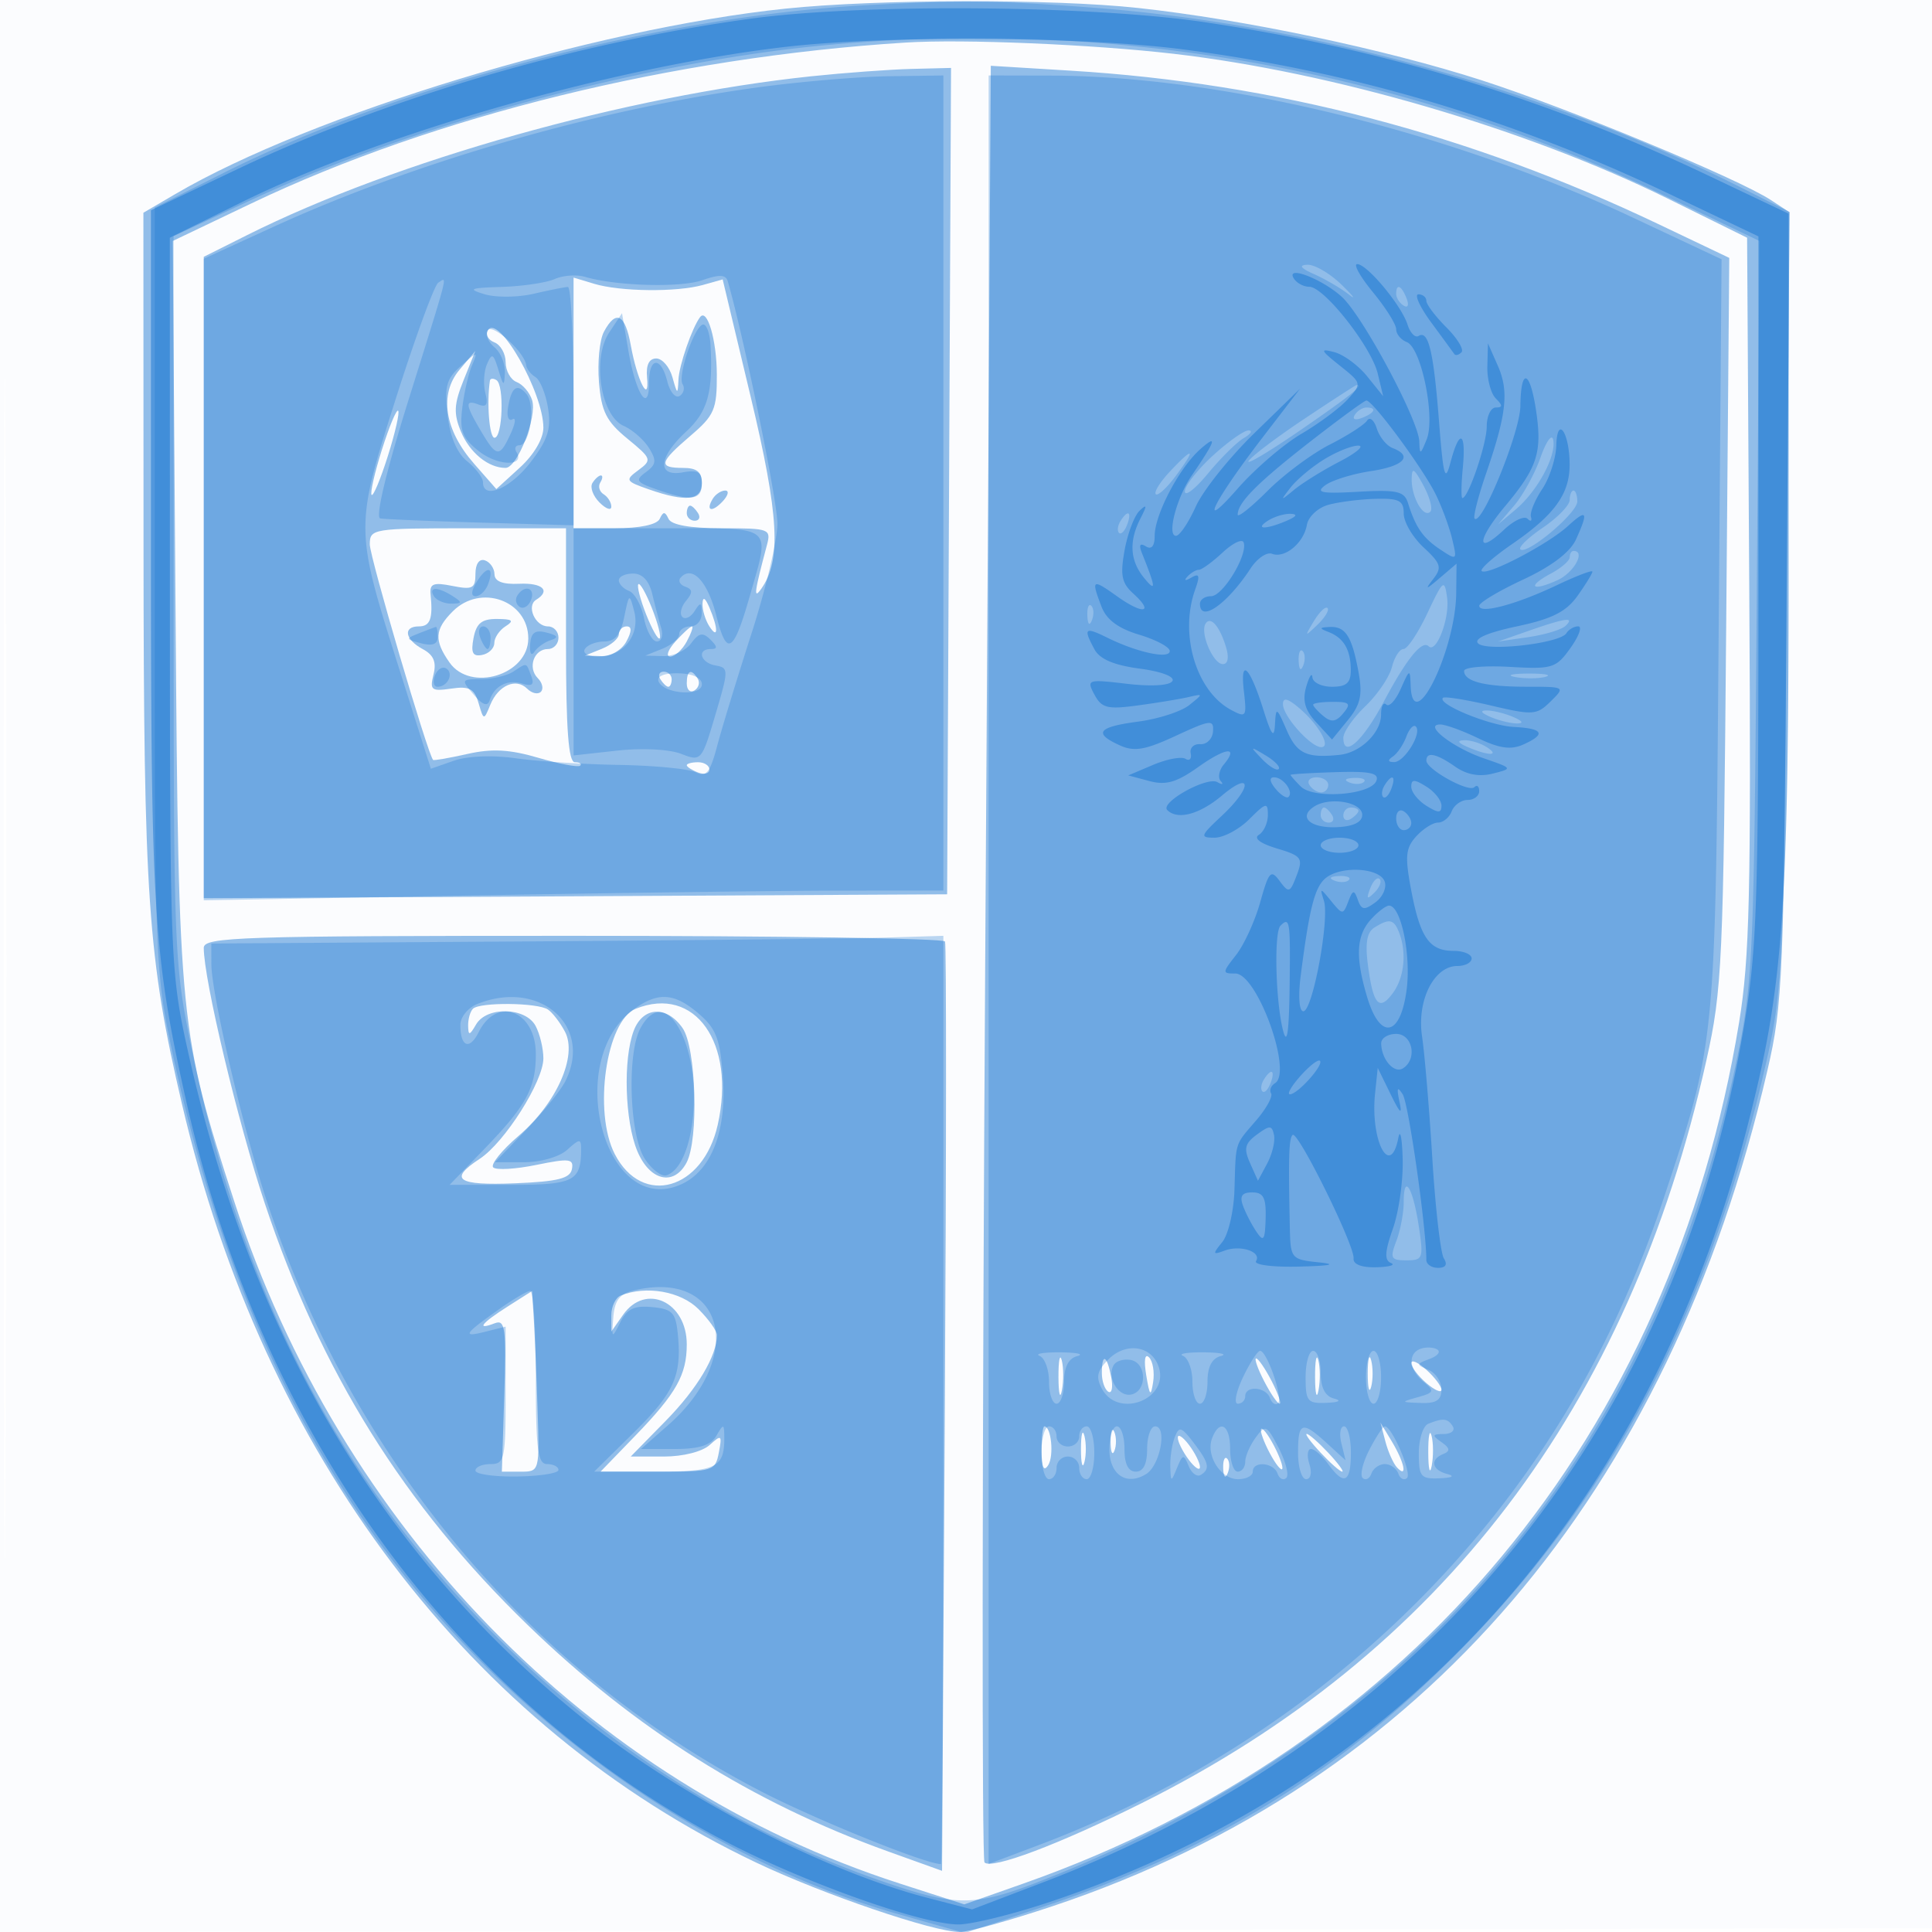 <svg xmlns="http://www.w3.org/2000/svg" width="256" height="256"><path fill="#1976D2" fill-opacity=".016" fill-rule="evenodd" d="M0 128.004v128.004l128.25-.254 128.25-.254.254-127.75L257.008 0H0zm.485.496c0 70.4.119 99.053.265 63.672s.146-92.98 0-128S.485 58.1.485 128.5"/><path fill="#1976D2" fill-opacity=".466" fill-rule="evenodd" d="M104.051 1.148C78.627 3.803 41.274 15.154 23.25 25.703L19 28.19l.018 44.155c.02 46.627.567 54.573 5.097 73.959 10.851 46.444 38.141 82.469 76.15 100.528 8.793 4.177 23.441 9.168 26.91 9.168 1.139 0 6.697-1.548 12.35-3.439 49.053-16.414 81.636-54.527 94.669-110.735 2.039-8.792 2.184-12.315 2.541-61.516l.379-52.19-2.463-1.613c-4.374-2.866-26.836-12.168-38.304-15.863-12.818-4.13-31.508-8.064-45.558-9.589-11.276-1.225-34.562-1.178-46.738.093M120 5.639c-30.817 1.942-62.391 9.706-86.696 21.316l-10.408 4.972.366 49.287c.406 54.42.524 55.609 7.772 77.963 14.017 43.231 47.053 77.118 88.104 90.373l8.637 2.789 7.863-2.77c51.535-18.157 85.821-59.417 94.799-114.08 1.39-8.462 1.597-17.173 1.352-56.989l-.289-47-10.5-5.183c-18.69-9.225-44.344-16.741-65.5-19.19-10.794-1.249-27.91-1.967-35.5-1.488m-12.5 4.468c-24.525 2.579-55.036 11.167-74.75 21.042L27 34.029v84.99l49.25-.26 49.25-.259.259-54.75.258-54.75-5.258.133c-2.893.073-8.859.512-13.259.974m23.045 117.319c-.409 65.29-.451 119.002-.094 119.359.962.961 9.772-2.356 20.714-7.8 39.831-19.819 64.698-52.498 74.941-98.485 2.095-9.408 2.251-12.85 2.628-58.165l.402-48.164-9.388-4.476c-25.092-11.964-50.818-18.682-77.855-20.331l-10.606-.647zM76 53.392V70h5.417c3.355 0 5.638-.476 6-1.25.466-1 .7-1 1.166 0 .38.813 2.866 1.25 7.109 1.25 6.278 0 6.502.085 5.924 2.25-1.679 6.292-1.804 7.27-.732 5.75 2.666-3.782 2.338-9.716-1.406-25.394l-3.721-15.583-2.629.739c-3.445.967-10.914.889-14.378-.152L76 36.783zm4.022-9.433c-.576 1.077-.871 4.082-.655 6.677.325 3.905.975 5.198 3.763 7.485 3.227 2.648 3.289 2.825 1.467 4.171-1.804 1.331-1.73 1.466 1.399 2.557C90.925 66.567 93 66.315 93 64c0-1.467-.667-2-2.5-2-3.326 0-3.159-.712 1-4.265 3.161-2.7 3.499-3.485 3.485-8.112-.014-4.557-1.278-8.866-2.228-7.594-1.064 1.424-2.77 6.363-2.857 8.268-.092 2.037-.152 2.014-.795-.297-.382-1.375-1.35-2.5-2.15-2.5-.949 0-1.372.87-1.218 2.5.352 3.701-1.317.409-2.154-4.25-.746-4.151-1.969-4.767-3.561-1.791m-15.373-.2c-.351.567.035 1.289.857 1.605C66.328 45.679 67 46.865 67 48s.658 2.315 1.462 2.624c.804.308 1.724 1.386 2.044 2.395.702 2.212-1.951 8.981-3.521 8.981-2.285 0-4.747-2.011-5.915-4.832-.984-2.375-.919-3.62.357-6.788l1.562-3.88-2.088 2.477c-2.744 3.253-2.011 7.995 1.929 12.482l2.938 3.346 3.116-2.846C70.739 60.264 72 58.128 72 56.678c0-4.684-5.963-15.164-7.351-12.919m.268 6.682c-.443 2.967-.075 7.56.606 7.564 1.078.006 1.314-6.987.258-7.64-.43-.266-.818-.231-.864.076M50.6 59.6c-.967 3.067-1.578 5.756-1.358 5.976s1.191-2.109 2.158-5.176 1.578-5.756 1.358-5.976-1.191 2.109-2.158 5.176m27.895 4.408c-.342.554.081 1.711.941 2.571S81 67.687 81 67.13c0-.556-.457-1.295-1.016-1.64-.559-.346-.758-1.047-.441-1.559.316-.512.35-.931.075-.931s-.78.453-1.123 1.008m15.964 2.059c-1.026 1.66-.105 1.89 1.33.332.71-.769.849-1.399.309-1.399-.539 0-1.277.48-1.639 1.067M91 68c0 .55.477 1 1.059 1s.781-.45.441-1-.816-1-1.059-1-.441.45-.441 1m-42 4.137c0 1.663 7.649 27.713 8.385 28.557.093.106 2.131-.247 4.528-.786 3.289-.739 5.603-.614 9.436.51 2.793.818 5.282 1.284 5.531 1.035s-.072-.453-.713-.453C75.328 101 75 96.643 75 85.5V70H62c-12.611 0-13 .064-13 2.137m14 3.905c0 1.93-.386 2.131-3.061 1.596-2.51-.502-3.029-.3-2.885 1.125C57.38 81.982 57.007 83 55.5 83c-2.146 0-1.851 1.742.509 3.005 1.449.775 1.848 1.715 1.433 3.372-.519 2.065-.281 2.253 2.35 1.867 2.393-.351 3.052-.003 3.618 1.913.686 2.323.7 2.325 1.557.232 1.062-2.591 3.41-3.612 4.894-2.128.608.608 1.421.791 1.806.406s.202-1.198-.406-1.806C69.88 88.48 70.744 86 72.607 86c.766 0 1.393-.675 1.393-1.5s-.627-1.5-1.393-1.5c-1.696 0-2.894-2.704-1.563-3.527 1.969-1.217.848-2.263-2.272-2.12-2.179.099-3.235-.313-3.25-1.27-.012-.779-.584-1.604-1.272-1.833-.748-.249-1.25.469-1.25 1.792m22.109 3.981c.64 1.912 1.565 3.917 2.055 4.454.49.538.367-.587-.273-2.5-.64-1.912-1.565-3.917-2.055-4.454-.49-.538-.367.587.273 2.5M60 81c-2.407 2.407-2.501 3.84-.443 6.777C62.347 91.761 70 89.431 70 84.598c0-5.017-6.31-7.288-10-3.598m33.086-1c-.031.825.381 2.175.914 3 1.181 1.828 1.181.249 0-2.5-.567-1.319-.878-1.489-.914-.5m-30.34 4.548c-.374 1.959-.112 2.477 1.133 2.237.892-.172 1.621-.885 1.621-1.585s.675-1.7 1.5-2.221c1.168-.738.917-.952-1.133-.964-2.034-.012-2.745.565-3.121 2.533M82 84.032c0 .568-1.013 1.439-2.25 1.937l-2.25.904 2.215.064c1.239.035 2.686-.818 3.285-1.937.726-1.356.737-2 .035-2-.569 0-1.035.465-1.035 1.032m7.5.968c-.995 1.1-1.306 2-.69 2s1.601-.9 2.19-2 .899-2 .69-2-1.195.9-2.19 2m-2 5c.34.55.816 1 1.059 1s.441-.45.441-1-.477-1-1.059-1-.781.45-.441 1m3.5.559c0 .857.457 1.276 1.016.931.559-.346.758-1.047.441-1.559C91.6 88.544 91 88.802 91 90.559m0 10.834c0 .216.675.652 1.5.969s1.5.139 1.5-.393c0-.533-.675-.969-1.5-.969s-1.5.177-1.5.393m-64 24.2c0 4.214 4.529 23.171 8.094 33.879 7.425 22.302 18.424 39.94 34.829 55.849 14.181 13.753 29.751 23.537 47.741 30l7.164 2.574.366-61.197c.202-33.659.214-61.536.027-61.948-.186-.412-22.362-.75-49.28-.75-44.105 0-48.941.157-48.941 1.593m35.667 8.074c-.367.366-.653 1.379-.637 2.25.026 1.341.187 1.315 1.05-.167 1.412-2.425 6.553-2.305 7.885.184.569 1.064 1.035 3.001 1.035 4.304 0 3.054-5.128 11.144-8.437 13.313-4.178 2.737-2.999 3.554 4.676 3.243 5.66-.23 7.306-.64 7.542-1.879.264-1.385-.333-1.455-4.714-.558-2.759.565-5.33.713-5.714.329s1.126-2.26 3.356-4.169c5.037-4.312 7.84-10.606 6.152-13.813-.638-1.212-1.656-2.535-2.261-2.939-1.379-.92-9.035-.996-9.933-.098m21.562.002c-3.907 1.572-5.647 13.688-2.766 19.259 3.647 7.053 11.697 4.758 13.64-3.889 2.431-10.82-3.023-18.529-10.874-15.37m-.254 2.896c-1.432 3.767-1.188 11.99.474 15.967 1.644 3.934 4.83 4.684 6.516 1.534 1.645-3.074 1.289-15.259-.522-17.843-2.116-3.022-5.252-2.856-6.468.342M67.25 173.131c-3.488 2.217-4.222 3.179-1.681 2.204 1.375-.527 1.53.656 1.25 9.534l-.319 10.135 2.5.001c2.486 0 2.499-.045 2.231-8.253-.149-4.538-.374-9.925-.5-11.969l-.231-3.718zm15-1.469c-.687.278-1.25 1.467-1.25 2.644v2.139l1.557-2.222C85.543 169.96 91 172.49 91 178.137c0 4.031-1.386 6.489-6.828 12.113L79.575 195h7.596c7.337 0 7.612-.087 8.081-2.536.445-2.33.347-2.411-1.213-1-.982.89-3.542 1.536-6.08 1.536h-4.384l4.656-4.75c4.176-4.261 6.769-8.613 6.769-11.361 0-.539-1.105-2.084-2.455-3.434-2.349-2.35-6.936-3.148-10.295-1.793m58.002 10.838c.011 2.2.216 2.982.455 1.738s.23-3.044-.02-4-.446.062-.435 2.262m11.629-.281c.461 2.777.601 2.917.916.916.205-1.301-.04-2.778-.544-3.282-.555-.555-.701.378-.372 2.366m22.371.281c.011 2.2.216 2.982.455 1.738s.23-3.044-.02-4-.446.062-.435 2.262m6.98-.5c0 1.925.206 2.713.457 1.75.252-.963.252-2.537 0-3.5-.251-.963-.457-.175-.457 1.75M146 181.941c0 1.068.385 2.179.856 2.47.47.291.643-.583.383-1.941-.564-2.951-1.239-3.239-1.239-.529M167.5 183c.853 1.65 1.776 3 2.051 3s-.198-1.35-1.051-3-1.776-3-2.051-3 .198 1.35 1.051 3m19.5-2.377c0 .513.9 1.703 2 2.645s2 1.337 2 .877-.9-1.65-2-2.645-2-1.39-2-.877m-48.985 11.627c.011 2.21.292 2.814.878 1.889.786-1.241.4-5.139-.51-5.139-.21 0-.376 1.463-.368 3.25m5.217-.25c0 1.925.206 2.713.457 1.75.252-.963.252-2.537 0-3.5-.251-.963-.457-.175-.457 1.75m3.926-1c0 1.375.227 1.938.504 1.25.278-.687.278-1.812 0-2.5-.277-.687-.504-.125-.504 1.25m19.913-1.5c0 .55.643 2.125 1.429 3.5s1.429 2.05 1.429 1.5-.643-2.125-1.429-3.5-1.429-2.05-1.429-1.5m16.5 1.5c.359 1.375 1.053 2.928 1.541 3.45 1.428 1.527.99-.664-.689-3.45l-1.506-2.5zm5.681 1.5c.011 2.2.216 2.982.455 1.738s.23-3.044-.02-4-.446.062-.435 2.262m-33.188-2c0 .55.66 1.874 1.468 2.941.807 1.068 1.468 1.491 1.468.941s-.661-1.873-1.468-2.941c-.808-1.067-1.468-1.491-1.468-.941m18.936 2c1.292 1.375 2.574 2.5 2.849 2.5s-.557-1.125-1.849-2.5-2.574-2.5-2.849-2.5.557 1.125 1.849 2.5m-12.921 2.083c.048 1.165.285 1.402.604.605.289-.722.253-1.585-.079-1.917s-.568.258-.525 1.312"/><path fill="#1976D2" fill-opacity=".291" fill-rule="evenodd" d="M114.5.708C87.583 2.185 52.781 11.28 29.738 22.858L20.5 27.5V78c0 49.241.059 50.774 2.353 61.5 7.066 33.036 19.876 58.863 39.118 78.867 16.048 16.684 36.604 29.432 56.693 35.16l9.165 2.613 10.617-3.553c22.204-7.43 38.835-17.628 54.601-33.482 20.679-20.793 33.647-45.67 41.1-78.841 2.068-9.205 2.216-12.697 2.588-60.967l.395-51.203-6.117-3.088C205.316 12.035 173.657 3.21 145 1.031 131.995.042 127.486-.005 114.5.708M108 6.125c-23.582 2.383-53.752 10.613-74.75 20.39L23 31.288l.008 48.106c.008 47.024.062 48.368 2.432 59.755 6.741 32.397 19.581 57.086 40.488 77.851 15.112 15.01 32.306 25.871 51.24 32.369 9.775 3.354 12.079 3.306 21.556-.453 49.467-19.62 80.621-56.639 91.437-108.651 2.103-10.115 2.261-13.711 2.607-59.55l.368-48.784-13.318-6.366C185.092 8.966 146.415 2.242 108 6.125m-7.5 5.44c-21.184 2.879-45.427 9.86-64.36 18.533L27 34.285v85.009l35.25-.634c19.387-.348 41.438-.64 49-.647L125 118V10l-7.25.103c-3.987.057-11.75.715-17.25 1.462M131 128.491v118.492l6.517-2.453c18.876-7.105 36.034-18.092 50.019-32.029 15.15-15.097 25.947-32.739 32.956-53.85 6.858-20.653 6.811-20.175 7.238-74.723l.387-49.573-11.808-5.547c-24.371-11.449-54.269-18.739-77.059-18.79L131 10zm43.159-92.147c1.463.65 3.513 1.851 4.556 2.669s.626.25-.925-1.263-3.602-2.713-4.556-2.669c-1.195.056-.908.448.925 1.263M73.5 36.976c-1.1.486-4.25.954-7 1.04-4.256.133-4.597.278-2.288.973 1.491.45 4.416.422 6.5-.062s4.126-.89 4.538-.903.75 7.088.75 15.781v15.804l-12.25-.359c-6.737-.198-12.748-.448-13.358-.555-.684-.12.743-6.114 3.737-15.695 5.482-17.539 5.168-16.302 3.947-15.547-.508.314-3.03 7.196-5.604 15.294-5.479 17.239-5.479 17.247.444 35.935l4.177 13.182 3.042-1.061c1.813-.632 5.129-.764 8.204-.326 2.838.404 8.986.8 13.661.879s9.26.519 10.189.978c1.39.685 1.893.065 2.841-3.5.633-2.384 2.685-9.102 4.561-14.929s3.414-12.352 3.419-14.5c.008-3.021-4.396-24.548-6.571-32.119-.262-.911-1.104-.95-3.381-.156-2.919 1.017-11.407.773-15.558-.449-1.1-.323-2.9-.191-4 .295M185 38.941c0 .518.445 1.216.989 1.552.566.35.734-.051.393-.941-.665-1.732-1.382-2.049-1.382-.611M80.728 44.048c-2.307 3.472-1.139 11.033 1.913 12.385 1.159.513 2.666 1.83 3.351 2.926 1.037 1.66.967 2.197-.412 3.206-1.464 1.071-1.285 1.342 1.53 2.324 4.528 1.578 5.89 1.388 5.89-.823 0-1.517-.539-1.836-2.5-1.48-3.484.632-3.282-1.977.417-5.392 2.846-2.628 3.576-5.21 3.234-11.444-.083-1.513-.511-2.75-.95-2.75-1.109 0-3.458 6.776-2.747 7.925.318.515.134 1.211-.408 1.547-.543.335-1.274-.534-1.625-1.931C87.578 47.182 86 47.286 86 50.7c0 4.204-1.762 1.492-2.73-4.2l-.85-5zm-16.093-.267c-.337.546.057 1.548.876 2.228s1.444 2.193 1.389 3.363c-.089 1.902-.181 1.862-.862-.372-.662-2.17-.862-2.267-1.513-.735-.413.971-.508 2.694-.211 3.829.394 1.504.153 1.915-.887 1.516-1.854-.711-1.799-.049.289 3.486 2.087 3.533 2.467 3.572 3.94.395.637-1.371.748-2.241.247-1.931-.5.309-.769-.354-.598-1.473.424-2.781 1.211-3.376 2.464-1.861 1.21 1.462.469 6.774-.945 6.774-.518 0-.693.403-.389.895 1.201 1.943-2.461 1.872-4.962-.095-2.202-1.732-2.582-2.705-2.226-5.694.236-1.983.803-4.506 1.261-5.606.831-1.999.83-1.999-1.441-.003-1.91 1.68-2.191 2.707-1.768 6.461.325 2.887 1.244 5.063 2.602 6.163 1.154.935 2.099 2.19 2.099 2.789 0 2.372 3.653.816 6.332-2.696 2.258-2.961 2.721-4.407 2.286-7.133-.301-1.881-1.052-3.731-1.668-4.112s-1.168-1.092-1.227-1.581c-.206-1.725-4.478-5.594-5.088-4.607m108.184 11.726c-3.674 2.453-6.991 4.962-7.37 5.575s2.74-1.245 6.931-4.129c6.584-4.532 8.449-6.032 7.37-5.929-.137.013-3.256 2.03-6.931 4.483m6.688-.518c-.35.566.051.734.941.393 1.732-.665 2.049-1.382.611-1.382-.518 0-1.216.445-1.552.989m-18.812 5.396c-2.032 1.862-3.695 3.989-3.695 4.728s1.377-.327 3.059-2.369c1.683-2.041 3.82-4.155 4.75-4.697s1.216-1 .636-1.017-2.717 1.493-4.75 3.355m43.435.219c-.753 2.143-2.328 5.018-3.5 6.389l-2.13 2.493 2.352-1.991c2.879-2.436 5.378-7.076 4.958-9.208-.17-.868-.926.174-1.68 2.317m-49.126 1.892c-1.29 1.373-2.124 2.717-1.854 2.988.271.27 1.486-.853 2.701-2.496 2.691-3.64 2.315-3.858-.847-.492m32.051 1.004c-.029 2.393 1.579 5.2 2.469 4.309.348-.347-.06-1.909-.906-3.471-1.268-2.34-1.542-2.487-1.563-.838m20.938 2.75c-.004.688-1.589 2.327-3.522 3.644-1.934 1.317-3.293 2.617-3.021 2.89.838.837 7.55-4.794 7.55-6.335 0-.797-.225-1.449-.5-1.449s-.503.563-.507 1.25m-59.534 2.817c-.363.586-.445 1.281-.183 1.543s.743-.218 1.069-1.067c.676-1.762.1-2.072-.886-.476M76 85.05v15.049l5.75-.636c3.288-.364 6.917-.186 8.474.416 2.696 1.041 2.744.987 4.567-5.163 1.777-5.999 1.778-6.227.025-6.536C92.81 87.827 92.293 86 94.2 86c.897 0 .88-.315-.067-1.25-1.016-1.002-1.525-.902-2.561.5-.711.963-2.368 1.721-3.682 1.687l-2.39-.064 2.25-.904C88.987 85.471 90 84.6 90 84.032c0-.567.675-1.032 1.5-1.032s1.493-.787 1.485-1.75c-.013-1.468-.166-1.513-.946-.279-.512.809-1.244 1.157-1.627.774s-.164-1.339.487-2.124c.92-1.108.896-1.529-.107-1.887-.711-.253-.974-.802-.585-1.221 1.53-1.646 3.57.543 4.705 5.05 1.396 5.547 2.275 5.014 4.477-2.717C102.059 69.475 102.704 70 88.5 70H76zm132-11.219c0 .457-1.124 1.433-2.498 2.168-3.244 1.736-2.551 2.436.869.878C208.57 75.875 210.149 73 208.5 73c-.275 0-.5.374-.5.831M63.204 77.045c-.773 1.238-.839 1.955-.181 1.955.572 0 1.306-.694 1.632-1.543.9-2.346-.072-2.621-1.451-.412M82 76.893c0 .491.611 1.127 1.358 1.414s1.635 1.91 1.975 3.607C85.672 83.611 86.442 85 87.042 85s.859-.787.573-1.75-.815-2.987-1.176-4.5c-.429-1.8-1.31-2.75-2.547-2.75-1.041 0-1.892.402-1.892.893m107.141 4.357c-1.229 2.612-2.655 4.75-3.169 4.75s-1.204 1.076-1.534 2.39-1.913 3.649-3.519 5.188C179.314 95.116 178 97.002 178 97.77c0 2.755 2.551.482 5.333-4.75 3.027-5.695 5.097-8.257 5.967-7.387 1.015 1.016 2.823-3.732 2.45-6.432-.35-2.527-.517-2.396-2.609 2.049M57.5 79c.34.55 1.379.993 2.309.985 1.457-.014 1.484-.15.191-.985-1.958-1.266-3.282-1.266-2.5 0m11.043-.069a1.086 1.086 0 0 0 .336 1.494c.501.31 1.169-.109 1.485-.931.622-1.62-.881-2.085-1.821-.563m14.172 2.819c-.479 2.339-1.216 3.25-2.631 3.25-1.081 0-2.244.45-2.584 1-.347.561.438 1 1.786 1 3.3 0 5.568-2.866 4.748-6-.634-2.423-.675-2.4-1.319.75m61.364-.167c.048 1.165.285 1.402.604.605.289-.722.253-1.585-.079-1.917s-.568.258-.525 1.312m30.021.712c-1.265 2.107-1.243 2.128.479.479.991-.95 1.587-1.942 1.324-2.205s-1.074.514-1.803 1.726m-14.37.368c-.735 1.242 1.034 5.337 2.305 5.337.675 0 .837-.869.42-2.25-.846-2.801-2.072-4.19-2.725-3.087m42.77.944-4 1.398 4-.58c2.2-.319 4.428-.996 4.95-1.503 1.259-1.222.016-1.05-4.95.685m-146.946.295c-1.858.727-1.847.788.25 1.336 1.493.391 2.196.124 2.196-.832 0-.773-.112-1.374-.25-1.336s-1.126.413-2.196.832m8.084.598c.317.825.753 1.5.969 1.5s.393-.675.393-1.5-.436-1.5-.969-1.5-.709.675-.393 1.5m6.608.884c-.087 1.15.16 1.601.548 1.003s1.369-1.301 2.18-1.562c1.089-.35.946-.613-.548-1.003-1.527-.4-2.061-.017-2.18 1.562m101.833 2.199c.048 1.165.285 1.402.604.605.289-.722.253-1.585-.079-1.917s-.568.258-.525 1.312M57.636 89.506c-.315.822-.164 1.494.336 1.494 1.356 0 2.198-1.777 1.149-2.425-.501-.31-1.169.109-1.485.931M68 89c-.825.533-2.733.976-4.24.985-2.655.015-2.686.078-1.008 2.038 1.209 1.412 1.856 1.639 2.14.75.609-1.901 2.39-2.795 4.352-2.185 1.277.398 1.583.124 1.143-1.023-.704-1.833-.5-1.784-2.387-.565m19.246 1.239c.569 1.706 5.754 2.109 5.754.447 0-.856-1.165-1.415-3.062-1.469-1.827-.052-2.912.36-2.692 1.022m113.516-.532c1.244.239 3.044.23 4-.02s-.062-.446-2.262-.435-2.982.216-1.738.455M170 93.321c0 1.567 3.674 5.679 5.074 5.679 1.368 0-.37-3.036-2.999-5.24-1.479-1.241-2.075-1.367-2.075-.439M197.5 95c1.1.473 2.675.859 3.5.859.945 0 .761-.317-.5-.859-1.1-.473-2.675-.859-3.5-.859-.945 0-.761.317.5.859m-3 4c2.749 1.181 4.328 1.181 2.5 0-.825-.533-2.175-.945-3-.914-.989.036-.819.347.5.914m-21 5c.34.55 1.041 1 1.559 1s.941-.45.941-1-.702-1-1.559-1-1.281.45-.941 1m5.313-.317c.721.289 1.584.253 1.916-.079s-.258-.568-1.312-.525c-1.165.048-1.402.285-.604.604M175 108c0 .55.477 1 1.059 1s.781-.45.441-1-.816-1-1.059-1-.441.45-.441 1m3 .059c0 .582.45.781 1 .441s1-.816 1-1.059-.45-.441-1-.441-1 .477-1 1.059m-1.187 8.624c.721.289 1.584.253 1.916-.079s-.258-.568-1.312-.525c-1.165.048-1.402.285-.604.604m4.751 1.024c-.542 1.425-.428 1.54.56.56.684-.679.991-1.486.683-1.793-.308-.308-.867.247-1.243 1.233m.541 5.207c-.994.629-1.234 2.088-.834 5.067.697 5.201 1.494 6.061 3.311 3.576 1.494-2.043 1.828-5.326.811-7.975-.69-1.798-1.306-1.923-3.288-.668M68.75 124.75l-40.75.272.009 2.739c.013 4.006 4.356 22.493 7.455 31.739 11.448 34.148 34.988 62.168 65.442 77.897 7.23 3.734 21.756 9.603 23.769 9.603.179 0 .325-27.675.325-61.5V124l-7.75.238c-4.263.132-26.087.362-48.5.512m-5.5 8.281c-1.237.498-2.25 1.744-2.25 2.77 0 2.929 1.214 3.403 2.436.952 2.404-4.822 7.564-2.82 7.564 2.935 0 4.492-1.258 6.807-6.828 12.562L59.575 157h8.106c8.371 0 9.319-.482 9.319-4.737 0-1.401-.2-1.392-1.829.082-1.04.941-3.501 1.655-5.708 1.655h-3.879l4.091-4.25c2.25-2.338 4.594-5.233 5.208-6.434 3.752-7.339-3.347-13.615-11.633-10.285m20.867.6c-9.618 6.736-4.003 27.919 6.171 23.284 3.982-1.815 6.014-7.063 5.498-14.2-.363-5.02-.888-6.406-3.166-8.366-3.218-2.768-5.323-2.945-8.503-.718m.741 2.619c-1.812 3.362-1.448 14.2.58 17.296.929 1.418 2.223 2.402 2.876 2.187 3.563-1.175 4.882-11.936 2.237-18.265-1.665-3.984-3.94-4.471-5.693-1.218m82.601 6.817c-.363.586-.445 1.281-.183 1.543s.743-.218 1.069-1.067c.676-1.762.1-2.072-.886-.476M186 159.268c0 1.431-.439 3.756-.975 5.167-.873 2.296-.732 2.565 1.341 2.565 2.181 0 2.277-.264 1.633-4.51-.781-5.143-1.999-7.107-1.999-3.222M84 170.985c-1.891.449-2.556 1.315-2.731 3.555-.224 2.865-.194 2.886.925.66.895-1.78 1.853-2.233 4.231-2 2.692.263 3.115.722 3.399 3.688.518 5.429-.52 7.702-5.967 13.063L78.729 195h8.028c8.33 0 9.291-.504 9.213-4.832-.028-1.506-.13-1.499-1.05.082-.731 1.255-2.288 1.75-5.504 1.75H84.93l3.586-3.148c10.39-9.123 7.461-20.712-4.516-17.867m-17.797 2.444c-4.737 3.35-5.038 3.819-1.951 3.044l2.748-.69v9.109c0 8.441-.146 9.108-2 9.108-1.1 0-2 .388-2 .862s2.475.826 5.5.782 5.5-.432 5.5-.862-.675-.782-1.5-.782c-1.246 0-1.5-1.944-1.5-11.5 0-6.325-.338-11.478-.75-11.451s-2.234 1.098-4.047 2.38m80.7 6.668c-1.541 1.541-1.727 2.363-.891 3.926 2.134 3.986 8.896 1.414 7.537-2.867-.897-2.829-4.33-3.375-6.646-1.059m41.347-1.379c-1.746.627-1.558 2.781.383 4.392 1.478 1.227 1.407 1.418-.75 2.023-2.308.647-2.297.671.367.767 2.067.075 2.75-.37 2.75-1.793 0-1.041-.787-2.214-1.75-2.607-1.619-.661-1.605-.769.184-1.435 1.063-.396 1.513-.962 1-1.258-.514-.295-1.496-.335-2.184-.089m-50.5.944c.688.278 1.25 1.817 1.25 3.421 0 1.605.45 2.917 1 2.917s1-1.317 1-2.927c0-1.946.586-3.08 1.75-3.384.963-.251-.05-.474-2.25-.494s-3.437.19-2.75.467m19 0c.688.278 1.25 1.817 1.25 3.421 0 1.605.45 2.917 1 2.917s1-1.317 1-2.927c0-1.946.586-3.08 1.75-3.384.963-.251-.05-.474-2.25-.494s-3.437.19-2.75.467m7.951 2.838c-.918 1.925-1.226 3.5-.685 3.5s.984-.45.984-1c0-1.443 2.75-1.233 3.28.25.245.688.725.995 1.066.684.7-.64-1.46-6.934-2.38-6.934-.328 0-1.347 1.575-2.265 3.5m8.299 0c0 3.18.252 3.489 2.75 3.384 1.692-.071 2.077-.292 1-.573-1.164-.304-1.75-1.438-1.75-3.384 0-1.61-.45-2.927-1-2.927s-1 1.575-1 3.5m8 0c0 1.925.45 3.5 1 3.5s1-1.575 1-3.5-.45-3.5-1-3.5-1 1.575-1 3.5m-33.41-1.646c-.993 1.607.553 4.265 2.286 3.931 2.13-.41 2.104-4.165-.033-4.577-.911-.175-1.925.116-2.253.646m41.66 7.808c-.687.278-1.25 2.042-1.25 3.921 0 3.089.264 3.406 2.75 3.301 1.692-.071 2.077-.292 1-.573-2.038-.533-2.3-1.921-.5-2.652.941-.381.879-.769-.25-1.568-1.287-.91-1.243-1.063.309-1.076.995-.008 1.531-.465 1.191-1.015-.662-1.07-1.276-1.134-3.25-.338M138 192.5c0 1.925.45 3.5 1 3.5s1-.675 1-1.5.675-1.5 1.5-1.5 1.5.675 1.5 1.5.45 1.5 1 1.5 1-1.575 1-3.5-.45-3.5-1-3.5-1 .6-1 1.333c0 .734-.675 1.334-1.5 1.334s-1.5-.6-1.5-1.334c0-.733-.45-1.333-1-1.333s-1 1.575-1 3.5m9-.469c0 3.377 2.281 4.907 4.886 3.277 1.837-1.149 2.802-6.308 1.18-6.308-.586 0-1.066 1.35-1.066 3q0 3-1.5 3t-1.5-3c0-1.65-.45-3-1-3s-1 1.364-1 3.031m8.654-1.571c-.36.937-.622 2.679-.584 3.872.068 2.094.099 2.099.893.168.753-1.832.882-1.853 1.534-.256.392.96 1.115 1.496 1.608 1.191 1.28-.791 1.092-1.621-.973-4.307-1.611-2.094-1.901-2.173-2.478-.668m4.957.112c-.869 2.265 1.127 5.428 3.424 5.428 1.081 0 1.965-.45 1.965-1 0-1.443 2.75-1.233 3.28.25.245.688.766.954 1.157.593s-.054-2.135-.987-3.941c-1.607-3.107-1.772-3.182-3.074-1.401-.757 1.035-1.376 2.47-1.376 3.19s-.45 1.309-1 1.309-1-1.35-1-3c0-3.201-1.39-4.031-2.389-1.428M172 192.5c0 1.925.48 3.5 1.067 3.5.613 0 .797-.853.433-2-.349-1.1-.254-2 .212-2s1.495.9 2.288 2c2.1 2.913 3 2.463 3-1.5 0-1.925-.408-3.5-.906-3.5s-.657 1.012-.352 2.25l.554 2.25-2.462-2.25c-3.311-3.025-3.834-2.854-3.834 1.25m9.452-.407c-.88 1.701-1.28 3.389-.889 3.75s.912.095 1.157-.593c.246-.687 1.047-1.25 1.78-1.25s1.534.563 1.78 1.25c.245.688.766.954 1.157.593.675-.625-1.994-6.843-2.937-6.843-.247 0-1.168 1.392-2.048 3.093"/><path fill="#1976D2" fill-opacity=".526" fill-rule="evenodd" d="M99.5 2.471C76.316 5.64 51.42 12.926 31.636 22.33L20 27.861l.004 45.819c.004 47.115.372 52.922 4.539 71.658 9.906 44.538 35.935 80.267 72.053 98.903C106.955 249.587 122.253 255 127 255c1.763 0 7.249-1.355 12.191-3.011 46.586-15.607 79.073-51.643 92.238-102.312 4.893-18.834 5.571-28.146 5.571-76.555V28.313l-10.94-5.195C204.744 12.996 182.896 6.367 159.5 2.923c-15.159-2.232-45.324-2.459-60-.452m5 3.694C81.864 8.72 50.581 17.626 32 26.807L22.5 31.5l.012 48.5c.012 46.621.1 48.897 2.27 58.751 8.443 38.352 25.748 67.605 52.762 89.189 12.778 10.21 31.592 19.967 45.399 23.545l5.869 1.521 9.344-3.562c50.515-19.257 83.731-59.641 92.83-112.863 1.822-10.656 2.014-16.238 2.014-58.519V31.323l-11.75-5.595c-21.08-10.038-41.957-16.245-64.551-19.19-12.846-1.674-39.017-1.861-52.199-.373m77.427 32.563c1.69 2.05 3.073 4.252 3.073 4.893s.631 1.407 1.402 1.703c1.924.738 3.816 9.967 2.643 12.889-.833 2.075-.924 2.101-.982.286-.089-2.814-7.471-16.605-10.252-19.152-2.605-2.386-7.499-4.269-6.377-2.454.376.609 1.302 1.107 2.058 1.107 1.953 0 8.21 7.939 9.067 11.505l.719 2.995-2.115-2.627c-1.163-1.445-3.125-2.891-4.361-3.214-1.946-.509-1.85-.273.721 1.778 2.93 2.336 2.943 2.39 1.075 4.455-1.041 1.15-3.813 3.216-6.161 4.592s-6.147 4.643-8.443 7.259c-5.386 6.14-3.265 1.779 3.279-6.743l4.992-6.5-6.036 5.874c-3.32 3.23-6.823 7.617-7.785 9.75S156.306 71 155.829 71c-1.247 0 .073-5.064 2.085-8 3.176-4.631 3.474-5.539 1.151-3.5-2.787 2.447-6.065 8.672-6.065 11.519 0 1.348-.419 1.84-1.17 1.376-.791-.489-.953-.185-.5.941 1.844 4.58 1.896 5.241.252 3.223-1.863-2.286-2.013-4.852-.46-7.875.891-1.732.866-1.942-.119-1.014-.683.643-1.576 2.992-1.983 5.221-.603 3.298-.394 4.366 1.126 5.741 2.848 2.578 1.365 2.868-2.088.409-3.366-2.396-3.493-2.315-2.103 1.34.656 1.726 2.22 2.891 5 3.724 2.225.666 4.045 1.639 4.045 2.162 0 1.11-4.282.198-8.25-1.758-3.022-1.49-3.242-1.296-1.732 1.525.696 1.301 2.586 2.11 5.981 2.56 2.903.385 4.708 1.072 4.348 1.654-.367.594-2.798.739-6.024.36-5.236-.615-5.373-.57-4.303 1.43.962 1.796 1.717 1.983 5.793 1.43 2.578-.35 5.587-.847 6.687-1.104 1.965-.459 1.967-.441.074 1.073-1.059.847-4.097 1.829-6.75 2.181-5.357.71-5.994 1.528-2.45 3.143 1.918.873 3.344.631 7.432-1.262 4.611-2.137 5.046-2.187 4.924-.566-.074.977-.83 1.73-1.682 1.672-.851-.058-1.424.491-1.273 1.219s-.162 1.055-.696.725-2.457.03-4.274.799l-3.305 1.398 2.803.749c2.188.584 3.604.179 6.447-1.844 3.706-2.637 5.455-2.808 3.401-.333-.623.751-.8 1.734-.392 2.184.407.45.206.512-.449.136-1.373-.787-7.637 2.702-6.64 3.699 1.358 1.358 4.269.585 7.253-1.926 4.024-3.386 3.999-1.075-.029 2.688-2.862 2.673-2.937 2.901-.954 2.901 1.183 0 3.255-1.105 4.605-2.455 2.213-2.212 2.455-2.267 2.455-.559 0 1.043-.536 2.227-1.19 2.632-.735.454.176 1.145 2.385 1.809 3.285.986 3.498 1.276 2.621 3.573-.885 2.321-1.047 2.374-2.252.74-1.162-1.574-1.433-1.279-2.574 2.797-.702 2.507-2.145 5.661-3.206 7.01-1.845 2.347-1.85 2.453-.092 2.453 2.889 0 7.62 13.071 5.259 14.53-.541.335-.777.943-.524 1.351.252.409-.64 2.023-1.984 3.587-2.875 3.346-2.674 2.704-2.869 9.177-.085 2.83-.812 5.952-1.615 6.937-1.308 1.608-1.278 1.725.291 1.137 2.121-.795 4.954.143 4.185 1.386-.307.497 2.253.82 5.756.727 4.187-.112 5.048-.3 2.559-.56-3.657-.383-3.752-.497-3.839-4.582-.201-9.462-.132-11.802.365-12.299.669-.669 8.26 14.698 8.081 16.359-.084.778 1.052 1.22 3.004 1.171 1.726-.043 2.606-.296 1.955-.561-.891-.363-.829-1.489.25-4.547.789-2.235 1.373-6.37 1.298-9.189s-.331-4.112-.57-2.874c-1.059 5.501-3.742.41-3.089-5.862l.353-3.388 1.711 3.5c1.246 2.55 1.564 2.821 1.173 1-.401-1.863-.291-2.114.429-.983.778 1.219 3.129 17.711 3.129 21.944 0 .571.702 1.039 1.559 1.039 1.005 0 1.276-.444.763-1.25-.437-.687-1.126-6.65-1.531-13.25s-1.016-13.863-1.358-16.141c-.719-4.782 1.571-9.359 4.682-9.359 1.037 0 1.885-.45 1.885-1s-1.07-1-2.378-1c-3.217 0-4.434-1.734-5.625-8.014-.853-4.498-.752-5.599.653-7.151.913-1.009 2.217-1.835 2.898-1.835s1.497-.675 1.814-1.5 1.264-1.5 2.107-1.5c.842 0 1.531-.525 1.531-1.167 0-.641-.288-.878-.64-.526-.747.747-6.36-2.363-6.36-3.523 0-1.217 1.342-.933 3.832.811 1.509 1.057 3.186 1.365 4.972.913 2.671-.676 2.66-.695-1.201-2.028-4.121-1.423-8.058-4.48-5.769-4.48.694 0 2.959.819 5.032 1.821 2.791 1.348 4.335 1.568 5.951.847 3.098-1.382 2.702-2.141-1.22-2.34-3.217-.163-10.22-3.039-9.398-3.86.211-.211 3.065.246 6.343 1.016 5.597 1.316 6.078 1.283 7.93-.542 1.957-1.927 1.932-1.942-3.168-1.942-5.545 0-8.304-.696-8.304-2.096 0-.485 2.715-.726 6.034-.536 5.673.324 6.156.174 8.068-2.512 1.119-1.571 1.58-2.856 1.025-2.856s-1.261.408-1.569.906c-.835 1.35-10.579 2.473-11.704 1.348-.612-.612 1.244-1.426 5.128-2.25 4.672-.992 6.544-1.934 8.052-4.052 1.081-1.519 1.966-2.96 1.966-3.203 0-.244-2.137.572-4.75 1.813-5.394 2.563-10.255 3.848-10.24 2.707.006-.423 2.624-1.984 5.818-3.47 3.738-1.739 6.228-3.626 6.989-5.297 1.703-3.738 1.476-4.119-1.067-1.789-2.642 2.42-10.732 6.639-11.417 5.953-.261-.26 1.563-1.874 4.052-3.587 5.613-3.862 7.619-6.648 7.6-10.552-.022-4.244-1.651-6.561-1.766-2.51-.049 1.725-.894 4.34-1.877 5.81s-1.649 3.123-1.481 3.673-.036.658-.453.241-1.804.222-3.08 1.42c-3.747 3.521-3.694 1.466.079-3.05 4.316-5.166 4.963-7.157 4.13-12.71-.811-5.409-2.022-5.748-2.079-.583-.038 3.438-5.098 15.876-6.065 14.909-.219-.22.474-2.933 1.539-6.03 2.709-7.872 3.029-10.85 1.531-14.248l-1.301-2.949-.081 3.05c-.044 1.677.459 3.59 1.119 4.25.933.933.933 1.2 0 1.2-.66 0-1.2 1.139-1.2 2.532 0 2.302-2.441 9.468-3.225 9.468-.18 0-.156-1.8.054-4 .46-4.823-.446-5.242-1.624-.75-.725 2.763-.954 1.952-1.528-5.417-.725-9.293-1.402-12.121-2.71-11.313-.453.28-1.112-.4-1.464-1.511-.807-2.544-5.355-8.009-6.665-8.009-.541 0 .399 1.678 2.089 3.728m7.732 4.022a646 646 0 0 1 3.051 4.167c.159.229.583.123.942-.235.358-.359-.542-1.845-2-3.303-1.459-1.459-2.652-3.04-2.652-3.515s-.473-.864-1.051-.864.191 1.688 1.71 3.75M173.5 58.604c-6.905 5.386-9.5 8.004-9.5 9.587 0 .445 1.781-.972 3.959-3.15s5.889-4.937 8.25-6.134 4.579-2.625 4.932-3.173c.352-.549.932-.08 1.288 1.041.356 1.122 1.305 2.293 2.109 2.601 2.745 1.053 1.467 2.396-2.903 3.051-2.401.36-5.111 1.199-6.023 1.864-1.35.984-.539 1.146 4.362.87 5.143-.289 6.104-.07 6.596 1.5 1.009 3.231 1.986 4.632 4.295 6.165 2.197 1.459 2.236 1.423 1.554-1.414-.385-1.602-1.367-4.262-2.182-5.912-1.744-3.527-8.404-12.532-9.192-12.427-.3.04-3.695 2.529-7.545 5.531m2 2.238c-1.65 1.008-3.667 2.694-4.483 3.746-1.414 1.824-1.391 1.837.5.281 1.091-.897 3.783-2.565 5.983-3.706s3.325-2.093 2.5-2.115-2.85.785-4.5 1.794m.505 6.052c-1.372.381-2.647 1.574-2.834 2.65-.417 2.404-2.926 4.487-4.62 3.837-.69-.265-1.966.603-2.834 1.928C162.603 80.061 159 82.577 159 80c0-.55.663-1 1.474-1 1.56 0 4.875-5.454 4.322-7.111-.179-.537-1.433.056-2.787 1.317-1.354 1.262-2.773 2.294-3.152 2.294-.38 0-1.065.41-1.524.91-.49.536-.275.588.524.125 1.067-.618 1.176-.278.508 1.59-2.118 5.928.13 13.464 4.756 15.94 2.005 1.073 2.098.938 1.701-2.464-.533-4.562.775-3.32 2.587 2.457 1.07 3.412 1.425 3.862 1.531 1.942.131-2.37.212-2.331 1.551.75 1.363 3.135 2.631 3.728 7.009 3.272 2.774-.288 5.5-2.937 5.5-5.344 0-1.106.311-1.701.69-1.321.38.38 1.243-.558 1.919-2.083 1.174-2.652 1.232-2.671 1.31-.441.243 6.974 5.952-4.599 6.037-12.238L193 74.69l-2.233 1.905c-1.85 1.578-1.998 1.603-.867.143 1.196-1.544 1.039-2.065-1.267-4.203-1.448-1.342-2.633-3.361-2.633-4.487 0-1.718-.605-2.032-3.75-1.948-2.062.055-4.873.412-6.245.794M168 69c-1.828 1.181-.249 1.181 2.5 0 1.319-.567 1.489-.878.5-.914-.825-.031-2.175.381-3 .914m8 14.729c2.038.776 2.966 2.337 2.985 5.021.012 1.737-.555 2.25-2.485 2.25-1.375 0-2.545-.562-2.6-1.25s-.423-.125-.819 1.25c-.529 1.837-.172 3.095 1.349 4.745l2.07 2.246 2.101-2.575c1.677-2.056 1.963-3.332 1.416-6.323-.874-4.78-1.722-6.112-3.826-6.014-1.38.064-1.415.184-.191.65m-2 9.649c0 .207.615.888 1.367 1.512 1.04.863 1.668.773 2.623-.378 1.066-1.284.86-1.512-1.368-1.512-1.442 0-2.622.17-2.622.378m12.346 4.229c-.385 1.041-1.183 2.224-1.773 2.628-.729.499-.683.739.142.75 1.372.017 3.747-3.857 2.89-4.714-.307-.306-.873.295-1.259 1.336m-19.12 2.972c.95.991 1.942 1.587 2.205 1.324s-.514-1.074-1.726-1.803c-2.107-1.265-2.128-1.243-.479.479m3.775 2.1c-.001.098.611.791 1.36 1.539 1.703 1.703 9.29 1.134 10.013-.751.397-1.033-.831-1.294-5.43-1.151-3.268.101-5.943.264-5.943.363m-1.981 1.845c.696.838 1.471 1.318 1.723 1.067.693-.694-.716-2.591-1.924-2.591-.664 0-.588.574.201 1.524m14.439-.457c-.363.586-.445 1.281-.183 1.543s.743-.218 1.069-1.067c.676-1.762.1-2.072-.886-.476m3.541.184c0 .697.9 1.83 2 2.517 1.605 1.002 2 .999 2-.019 0-.697-.9-1.83-2-2.517-1.605-1.002-2-.999-2 .019m-12.878 2.628c-2.17 1.413-.465 2.904 3.115 2.724 2.129-.107 3.263-.675 3.263-1.633 0-1.695-4.317-2.433-6.378-1.091M185 108.441c0 .857.45 1.559 1 1.559s1-.423 1-.941-.45-1.219-1-1.559-1 .084-1 .941M175 112c0 .55 1.125 1 2.5 1s2.5-.45 2.5-1-1.125-1-2.5-1-2.5.45-2.5 1m.702 4.32c-1.484 1.175-2.189 3.899-3.347 12.93-.356 2.774-.212 4.75.345 4.75 1.227 0 3.499-12.216 2.725-14.651-.556-1.748-.503-1.745.966.054 1.495 1.832 1.581 1.834 2.256.074.613-1.598.776-1.627 1.278-.228.483 1.346.857 1.395 2.342.304.972-.715 1.513-1.963 1.201-2.775-.688-1.793-5.707-2.089-7.766-.458m5.953 5.509c-1.95 2.154-2.087 4.998-.497 10.305 1.721 5.744 4.4 5.255 5.224-.954.616-4.645-.743-11.18-2.325-11.18-.411 0-1.492.823-2.402 1.829m-11.988.838c-.867.867-.648 9.978.333 13.833.538 2.115.798.417.882-5.75.118-8.752.031-9.33-1.215-8.083m13.348 15.583c.026 2.111 1.7 4.044 2.873 3.319 1.953-1.207 1.299-4.569-.888-4.569-1.1 0-1.993.563-1.985 1.25m-10.701 4.322c-1.189 1.335-1.816 2.428-1.393 2.428 1.023 0 4.517-3.895 3.978-4.434-.232-.232-1.395.67-2.585 2.006m-5.768 7.764c-1.601 1.176-1.765 1.858-.908 3.779l1.046 2.344 1.221-2.282c.672-1.255 1.081-2.956.908-3.78-.273-1.308-.56-1.315-2.267-.061m-1.848 9.414c.349.963 1.146 2.511 1.772 3.442.961 1.431 1.152 1.16 1.234-1.75.078-2.73-.289-3.442-1.772-3.442-1.355 0-1.695.481-1.234 1.75"/></svg>